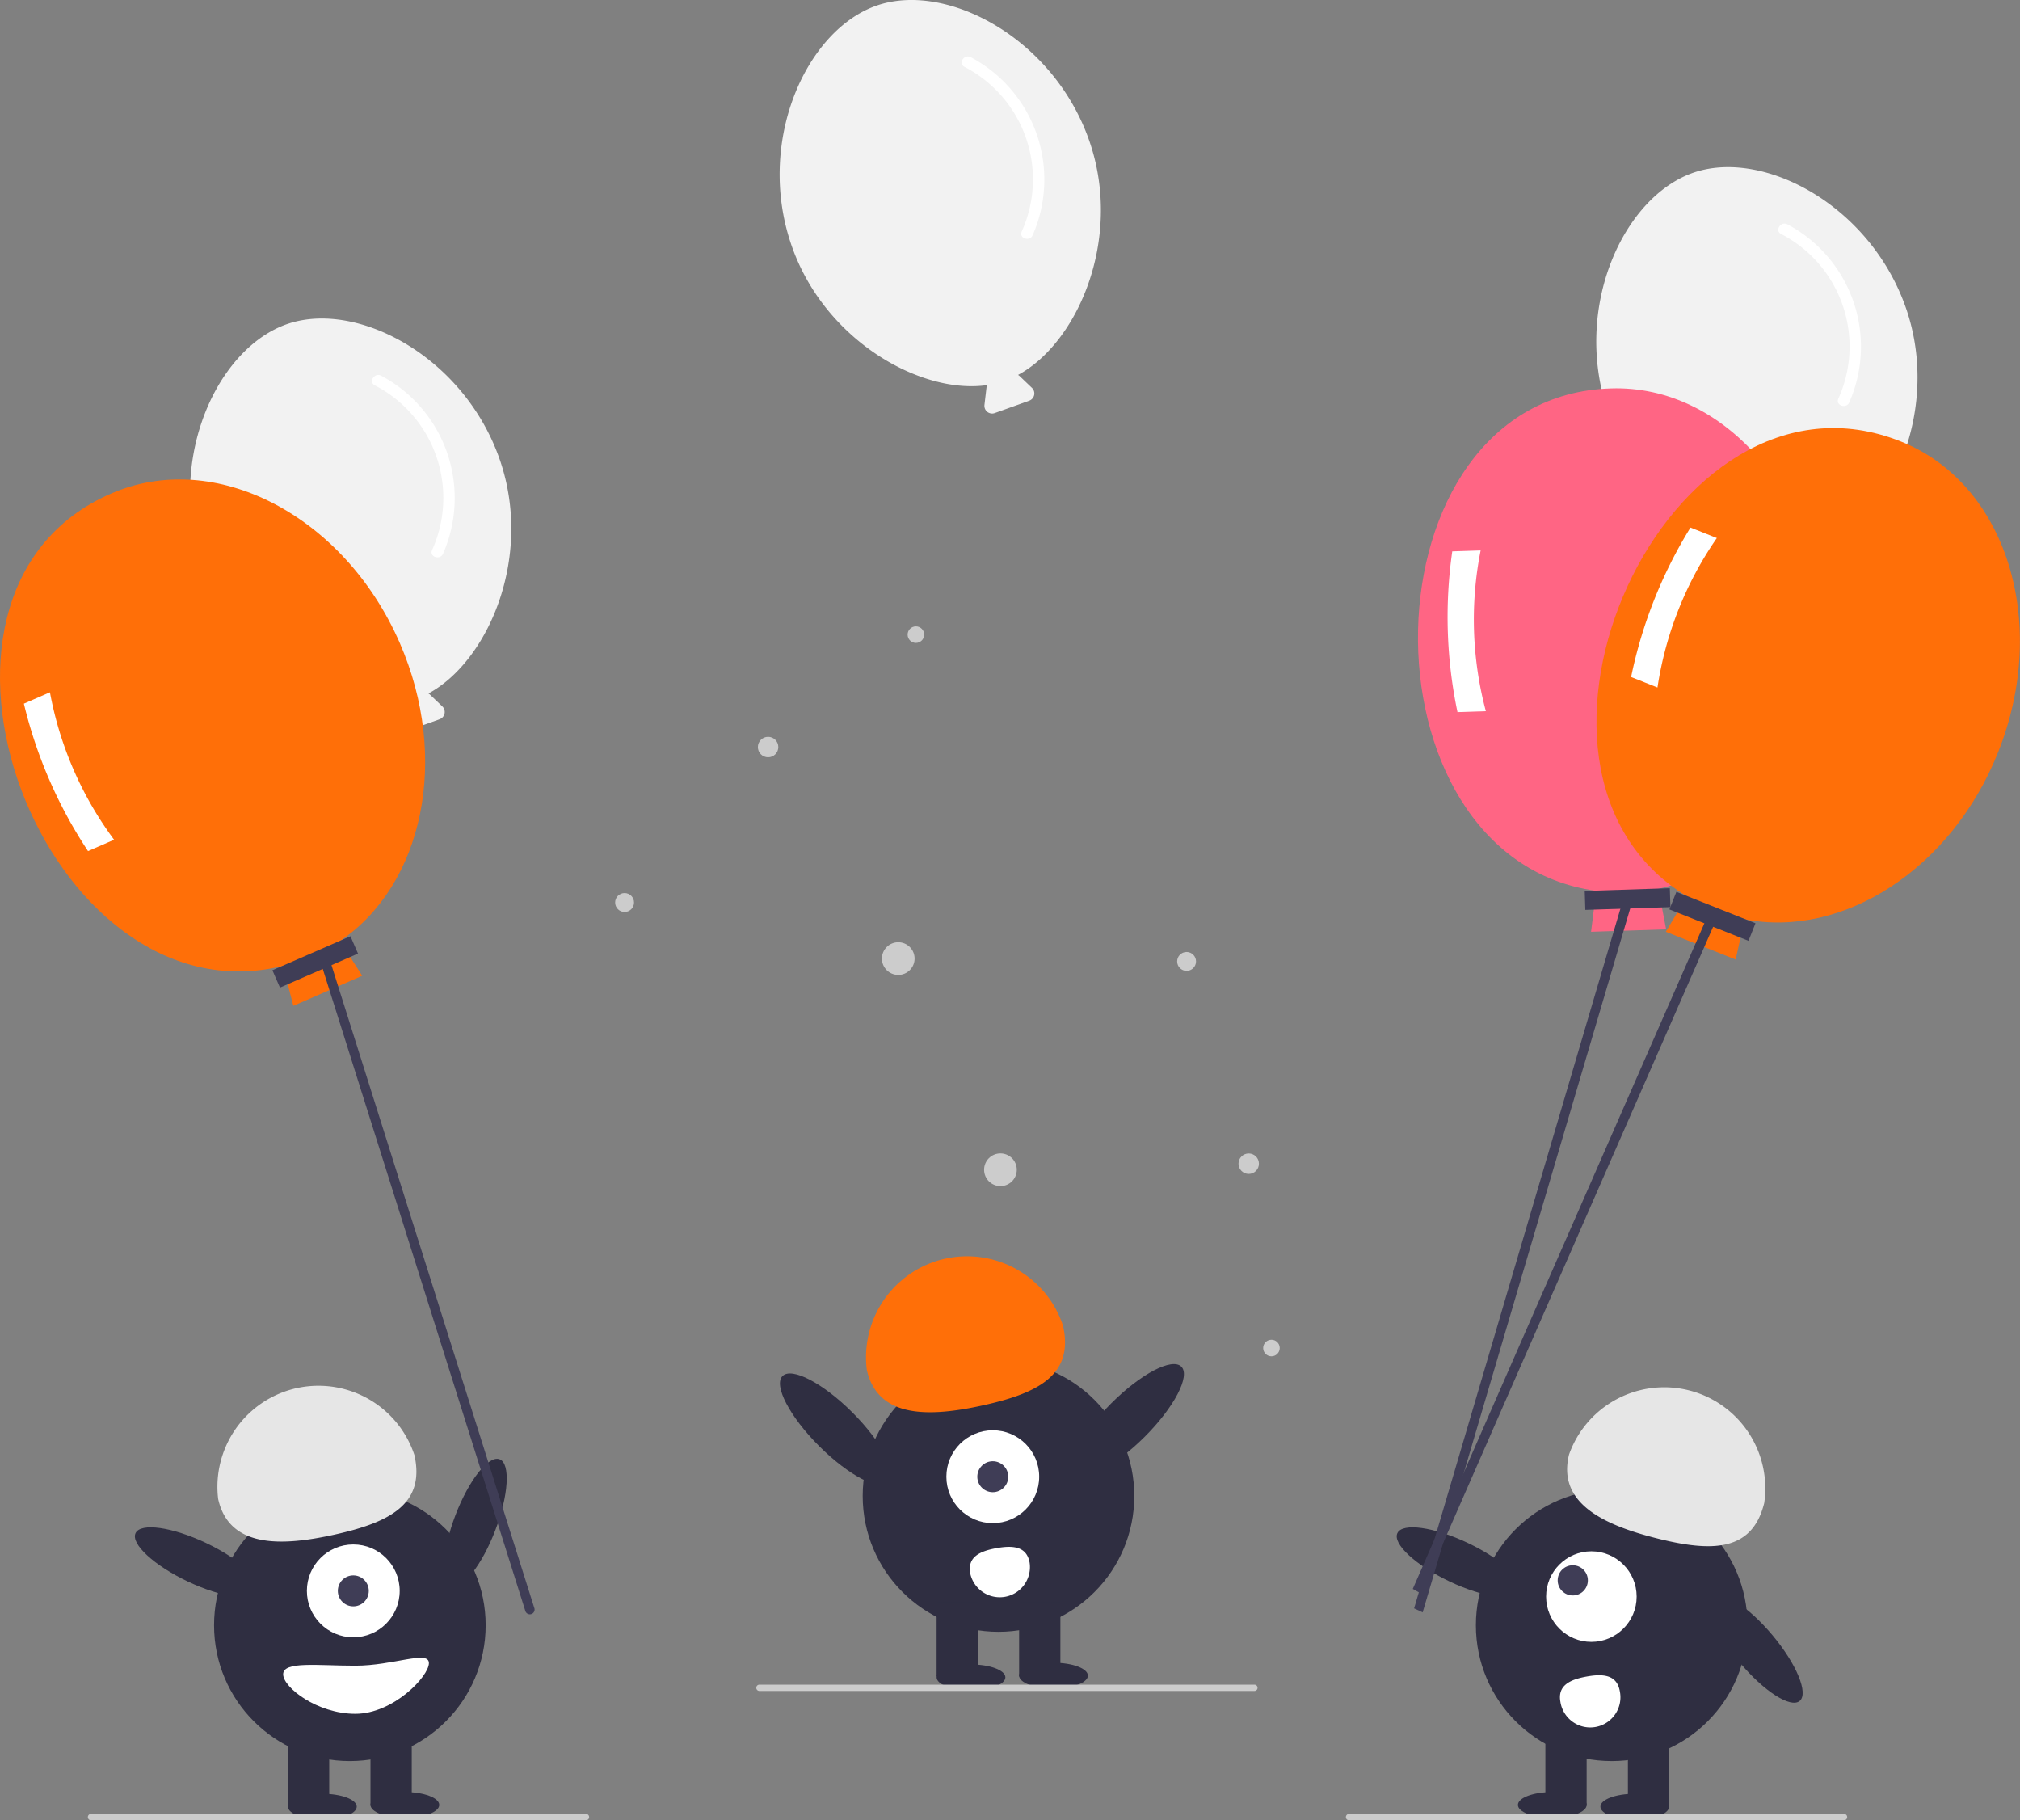 <svg xmlns="http://www.w3.org/2000/svg" width="100.764" height="90.78" viewBox="0 0 100.764 90.78">
  <rect x="0" y="0" width="100.764" height="90.78" fill="#808080" stroke="none"/>
  <g id="Groupe_529" data-name="Groupe 529" transform="translate(0 0)">
    <path id="Tracé_1496" data-name="Tracé 1496" d="M75.739,108.142c-1.733-5.179-7.083-8.058-10.6-6.88s-6.061,6.7-4.329,11.875c1.6,4.794,6.463,7.562,9.806,7.068a.38.38,0,0,0-.047.136l-.1.853a.384.384,0,0,0,.511.407l1.722-.617a.384.384,0,0,0,.136-.639l-.621-.593a.389.389,0,0,0-.073-.052C75.121,118.092,77.346,112.947,75.739,108.142Z" transform="translate(-50.773 -85.114)" fill="#f2f2f2"/>
    <path id="Tracé_1497" data-name="Tracé 1497" d="M118.12,119.418a6.318,6.318,0,0,1,2.859,8.218c-.149.339.4.518.547.181a6.908,6.908,0,0,0-3.086-8.878C118.114,118.766,117.792,119.245,118.12,119.418Z" transform="translate(-99.426 -100.201)" fill="#fff"/>
    <path id="Tracé_1498" data-name="Tracé 1498" d="M521.739,60.142c-1.733-5.179-7.083-8.058-10.6-6.88s-6.061,6.7-4.329,11.875c1.6,4.794,6.463,7.562,9.806,7.068a.379.379,0,0,0-.047.136l-.1.853a.384.384,0,0,0,.511.407l1.722-.617a.384.384,0,0,0,.136-.639l-.621-.593a.389.389,0,0,0-.073-.052C521.121,70.092,523.346,64.947,521.739,60.142Z" transform="translate(-426.625 -44.664)" fill="#f2f2f2"/>
    <path id="Tracé_1499" data-name="Tracé 1499" d="M564.12,71.418a6.318,6.318,0,0,1,2.859,8.218c-.149.339.4.518.547.181a6.908,6.908,0,0,0-3.086-8.878C564.114,70.766,563.792,71.245,564.12,71.418Z" transform="translate(-475.278 -59.75)" fill="#fff"/>
    <path id="Tracé_1500" data-name="Tracé 1500" d="M262.739,7.142c-1.733-5.179-7.083-8.058-10.6-6.88s-6.061,6.7-4.329,11.875c1.6,4.794,6.463,7.562,9.806,7.068a.379.379,0,0,0-.047.136l-.1.853a.384.384,0,0,0,.511.407l1.722-.617a.384.384,0,0,0,.136-.639l-.621-.593a.388.388,0,0,0-.073-.052C262.121,17.092,264.346,11.947,262.739,7.142Z" transform="translate(-208.361 0)" fill="#f2f2f2"/>
    <path id="Tracé_1501" data-name="Tracé 1501" d="M305.12,18.418a6.318,6.318,0,0,1,2.859,8.218c-.149.339.4.518.547.181a6.908,6.908,0,0,0-3.086-8.878C305.114,17.766,304.792,18.245,305.12,18.418Z" transform="translate(-257.014 -15.086)" fill="#fff"/>
    <circle id="Ellipse_274" data-name="Ellipse 274" cx="0.413" cy="0.413" r="0.413" transform="translate(45.275 31.238)" fill="#ccc"/>
    <circle id="Ellipse_275" data-name="Ellipse 275" cx="0.815" cy="0.815" r="0.815" transform="translate(43.993 46.992)" fill="#ccc"/>
    <circle id="Ellipse_276" data-name="Ellipse 276" cx="0.471" cy="0.471" r="0.471" transform="translate(30.685 44.54)" fill="#ccc"/>
    <circle id="Ellipse_277" data-name="Ellipse 277" cx="0.51" cy="0.51" r="0.51" transform="translate(37.805 36.747)" fill="#ccc"/>
    <circle id="Ellipse_278" data-name="Ellipse 278" cx="0.413" cy="0.413" r="0.413" transform="translate(63.011 66.817)" fill="#ccc"/>
    <circle id="Ellipse_279" data-name="Ellipse 279" cx="0.815" cy="0.815" r="0.815" transform="translate(49.09 57.524)" fill="#ccc"/>
    <circle id="Ellipse_280" data-name="Ellipse 280" cx="0.471" cy="0.471" r="0.471" transform="translate(58.72 47.478)" fill="#ccc"/>
    <circle id="Ellipse_281" data-name="Ellipse 281" cx="0.51" cy="0.51" r="0.51" transform="translate(61.78 57.527)" fill="#ccc"/>
    <ellipse id="Ellipse_282" data-name="Ellipse 282" cx="1.063" cy="3.387" rx="1.063" ry="3.387" transform="translate(84.611 80.318) rotate(-39.938)" fill="#2f2e41"/>
    <circle id="Ellipse_283" data-name="Ellipse 283" cx="6.774" cy="6.774" r="6.774" transform="translate(73.622 74.282)" fill="#2f2e41"/>
    <rect id="Rectangle_618" data-name="Rectangle 618" width="2.058" height="3.687" transform="translate(81.205 86.372)" fill="#2f2e41"/>
    <rect id="Rectangle_619" data-name="Rectangle 619" width="2.058" height="3.687" transform="translate(77.089 86.372)" fill="#2f2e41"/>
    <ellipse id="Ellipse_284" data-name="Ellipse 284" cx="1.715" cy="0.643" rx="1.715" ry="0.643" transform="translate(79.833 89.459)" fill="#2f2e41"/>
    <ellipse id="Ellipse_285" data-name="Ellipse 285" cx="1.715" cy="0.643" rx="1.715" ry="0.643" transform="translate(75.718 89.373)" fill="#2f2e41"/>
    <path id="Tracé_1502" data-name="Tracé 1502" d="M497.121,443.184a5.04,5.04,0,0,1,9.736,2.418c-.6,2.436-2.612,2.444-5.3,1.776S496.516,445.62,497.121,443.184Z" transform="translate(-418.852 -370.643)" fill="#e6e6e6"/>
    <ellipse id="Ellipse_286" data-name="Ellipse 286" cx="1.063" cy="3.387" rx="1.063" ry="3.387" transform="translate(69.251 77.422) rotate(-64.626)" fill="#2f2e41"/>
    <circle id="Ellipse_287" data-name="Ellipse 287" cx="2.258" cy="2.258" r="2.258" transform="translate(77.125 77.368)" fill="#fff"/>
    <circle id="Ellipse_288" data-name="Ellipse 288" cx="0.753" cy="0.753" r="0.753" transform="translate(77.702 78.064)" fill="#3f3d56"/>
    <path id="Tracé_1503" data-name="Tracé 1503" d="M497.733,531.975a1.506,1.506,0,1,1-2.962.539h0v0c-.148-.818.485-1.108,1.3-1.256S497.585,531.157,497.733,531.975Z" transform="translate(-416.934 -447.643)" fill="#fff"/>
    <ellipse id="Ellipse_289" data-name="Ellipse 289" cx="3.387" cy="1.063" rx="3.387" ry="1.063" transform="matrix(0.357, -0.934, 0.934, 0.357, 21.511, 78.725)" fill="#2f2e41"/>
    <circle id="Ellipse_290" data-name="Ellipse 290" cx="6.774" cy="6.774" r="6.774" transform="translate(10.678 74.282)" fill="#2f2e41"/>
    <rect id="Rectangle_620" data-name="Rectangle 620" width="2.058" height="3.687" transform="translate(14.365 86.372)" fill="#2f2e41"/>
    <rect id="Rectangle_621" data-name="Rectangle 621" width="2.058" height="3.687" transform="translate(18.481 86.372)" fill="#2f2e41"/>
    <ellipse id="Ellipse_291" data-name="Ellipse 291" cx="1.715" cy="0.643" rx="1.715" ry="0.643" transform="translate(14.365 89.459)" fill="#2f2e41"/>
    <ellipse id="Ellipse_292" data-name="Ellipse 292" cx="1.715" cy="0.643" rx="1.715" ry="0.643" transform="translate(18.481 89.373)" fill="#2f2e41"/>
    <circle id="Ellipse_293" data-name="Ellipse 293" cx="2.315" cy="2.315" r="2.315" transform="translate(15.308 77.026)" fill="#fff"/>
    <circle id="Ellipse_294" data-name="Ellipse 294" cx="0.772" cy="0.772" r="0.772" transform="translate(16.852 78.569)" fill="#3f3d56"/>
    <path id="Tracé_1504" data-name="Tracé 1504" d="M68.646,444.964a5.041,5.041,0,0,1,9.791-2.186c.547,2.449-1.245,3.353-3.949,3.957S69.193,447.414,68.646,444.964Z" transform="translate(-57.764 -370.208)" fill="#e6e6e6"/>
    <ellipse id="Ellipse_295" data-name="Ellipse 295" cx="1.063" cy="3.387" rx="1.063" ry="3.387" transform="translate(6.307 77.422) rotate(-64.626)" fill="#2f2e41"/>
    <path id="Tracé_1505" data-name="Tracé 1505" d="M89.805,526.486c0,.663,1.707,1.972,3.6,1.972s3.67-1.866,3.67-2.529-1.776.129-3.67.129S89.805,525.823,89.805,526.486Z" transform="translate(-75.68 -442.986)" fill="#fff"/>
    <circle id="Ellipse_296" data-name="Ellipse 296" cx="6.774" cy="6.774" r="6.774" transform="translate(43.034 67.834)" fill="#2f2e41"/>
    <rect id="Rectangle_622" data-name="Rectangle 622" width="2.058" height="3.687" transform="translate(46.721 79.923)" fill="#2f2e41"/>
    <rect id="Rectangle_623" data-name="Rectangle 623" width="2.058" height="3.687" transform="translate(50.837 79.923)" fill="#2f2e41"/>
    <ellipse id="Ellipse_297" data-name="Ellipse 297" cx="1.715" cy="0.643" rx="1.715" ry="0.643" transform="translate(46.721 83.01)" fill="#2f2e41"/>
    <ellipse id="Ellipse_298" data-name="Ellipse 298" cx="1.715" cy="0.643" rx="1.715" ry="0.643" transform="translate(50.837 82.924)" fill="#2f2e41"/>
    <path id="Tracé_1506" data-name="Tracé 1506" d="M274.365,403.964a5.04,5.04,0,0,1,9.791-2.186c.547,2.45-1.245,3.353-3.949,3.957S274.912,406.414,274.365,403.964Z" transform="translate(-231.128 -335.656)" fill="#ff6f08"/>
    <ellipse id="Ellipse_299" data-name="Ellipse 299" cx="3.758" cy="1.18" rx="3.758" ry="1.18" transform="matrix(0.707, -0.707, 0.707, 0.707, 52.782, 72.638)" fill="#2f2e41"/>
    <ellipse id="Ellipse_300" data-name="Ellipse 300" cx="1.18" cy="3.758" rx="1.18" ry="3.758" transform="matrix(0.707, -0.707, 0.707, 0.707, 38.201, 69.461)" fill="#2f2e41"/>
    <path id="Tracé_1507" data-name="Tracé 1507" d="M469.973,135.387c-.225-6.946-4.982-12.428-10.625-12.245-12.559.372-12.866,23.4-.74,25.058l-.257,2.041,3.745-.121-.388-2.02C466.585,147.022,470.177,141.684,469.973,135.387Z" transform="translate(-378.984 -103.771)" fill="#ff6584"/>
    <path id="Tracé_1508" data-name="Tracé 1508" d="M461.019,182.549l-1.415.046a23.044,23.044,0,0,1-.26-8.017l1.415-.046A17.726,17.726,0,0,0,461.019,182.549Z" transform="translate(-386.9 -147.081)" fill="#fff"/>
    <rect id="Rectangle_624" data-name="Rectangle 624" width="4.247" height="0.944" transform="translate(79.051 44.435) rotate(-1.854)" fill="#3f3d56"/>
    <path id="Tracé_1509" data-name="Tracé 1509" d="M448.918,319.265l-.427-.2L459,283.429l.427.2Z" transform="translate(-377.951 -238.851)" fill="#3f3d56"/>
    <path id="Tracé_1510" data-name="Tracé 1510" d="M526.4,151.882c2.566-6.458.393-13.383-4.854-15.469-11.664-4.672-21.139,16.323-10.681,22.68l-1.05,1.769,3.482,1.384.45-2.007C518.654,161.2,524.077,157.737,526.4,151.882Z" transform="translate(-426.718 -114.392)" fill="#ff6f08"/>
    <path id="Tracé_1511" data-name="Tracé 1511" d="M518.635,175.254l-1.315-.523a23.041,23.041,0,0,1,2.962-7.454l1.315.523A17.731,17.731,0,0,0,518.635,175.254Z" transform="translate(-435.955 -140.967)" fill="#fff"/>
    <rect id="Rectangle_625" data-name="Rectangle 625" width="0.944" height="4.247" transform="matrix(0.369, -0.929, 0.929, 0.369, 83.275, 45.355)" fill="#3f3d56"/>
    <path id="Tracé_1512" data-name="Tracé 1512" d="M448.483,324.671l-.41-.233,14.671-33.48.41.233Z" transform="translate(-377.599 -245.195)" fill="#3f3d56"/>
    <path id="Tracé_1513" data-name="Tracé 1513" d="M19.942,160.179c-2.777-6.37-9.223-9.706-14.4-7.45-11.532,4.989-3.3,26.5,8.575,23.557l.516,1.991,3.435-1.5-1.107-1.733C21.1,172.242,22.459,165.955,19.942,160.179Z" transform="translate(0 -128.113)" fill="#ff6f08"/>
    <path id="Tracé_1514" data-name="Tracé 1514" d="M12.053,226.877l-1.3.566a23.042,23.042,0,0,1-3.2-7.353l1.3-.566A17.728,17.728,0,0,0,12.053,226.877Z" transform="translate(-6.362 -184.997)" fill="#fff"/>
    <rect id="Rectangle_626" data-name="Rectangle 626" width="4.247" height="0.944" transform="translate(13.588 48.389) rotate(-23.55)" fill="#3f3d56"/>
    <path id="Tracé_1515" data-name="Tracé 1515" d="M111.929,336.2h0a.236.236,0,0,1-.286-.172l-10.256-32.5.458-.114,10.256,32.5a.236.236,0,0,1-.172.286Z" transform="translate(-85.441 -255.697)" fill="#3f3d56"/>
    <path id="Tracé_1516" data-name="Tracé 1516" d="M52.69,575.494H28a.157.157,0,0,1,0-.315H52.69a.157.157,0,0,1,0,.315Z" transform="translate(-23.46 -484.714)" fill="#ccc"/>
    <path id="Tracé_1517" data-name="Tracé 1517" d="M451.69,575.494H427a.157.157,0,0,1,0-.315H451.69a.157.157,0,0,1,0,.315Z" transform="translate(-359.705 -484.714)" fill="#ccc"/>
    <path id="Tracé_1518" data-name="Tracé 1518" d="M264.69,534.494H240a.157.157,0,0,1,0-.315H264.69a.157.157,0,0,1,0,.315Z" transform="translate(-202.117 -450.162)" fill="#ccc"/>
    <circle id="Ellipse_301" data-name="Ellipse 301" cx="2.315" cy="2.315" r="2.315" transform="translate(47.208 71.332)" fill="#fff"/>
    <circle id="Ellipse_302" data-name="Ellipse 302" cx="0.772" cy="0.772" r="0.772" transform="translate(48.751 72.876)" fill="#3f3d56"/>
    <path id="Tracé_1519" data-name="Tracé 1519" d="M310.559,491.266a1.506,1.506,0,0,1-2.962.539h0v0c-.148-.818.485-1.108,1.3-1.256S310.411,490.448,310.559,491.266Z" transform="translate(-259.199 -413.337)" fill="#fff"/>
  </g>
</svg>
